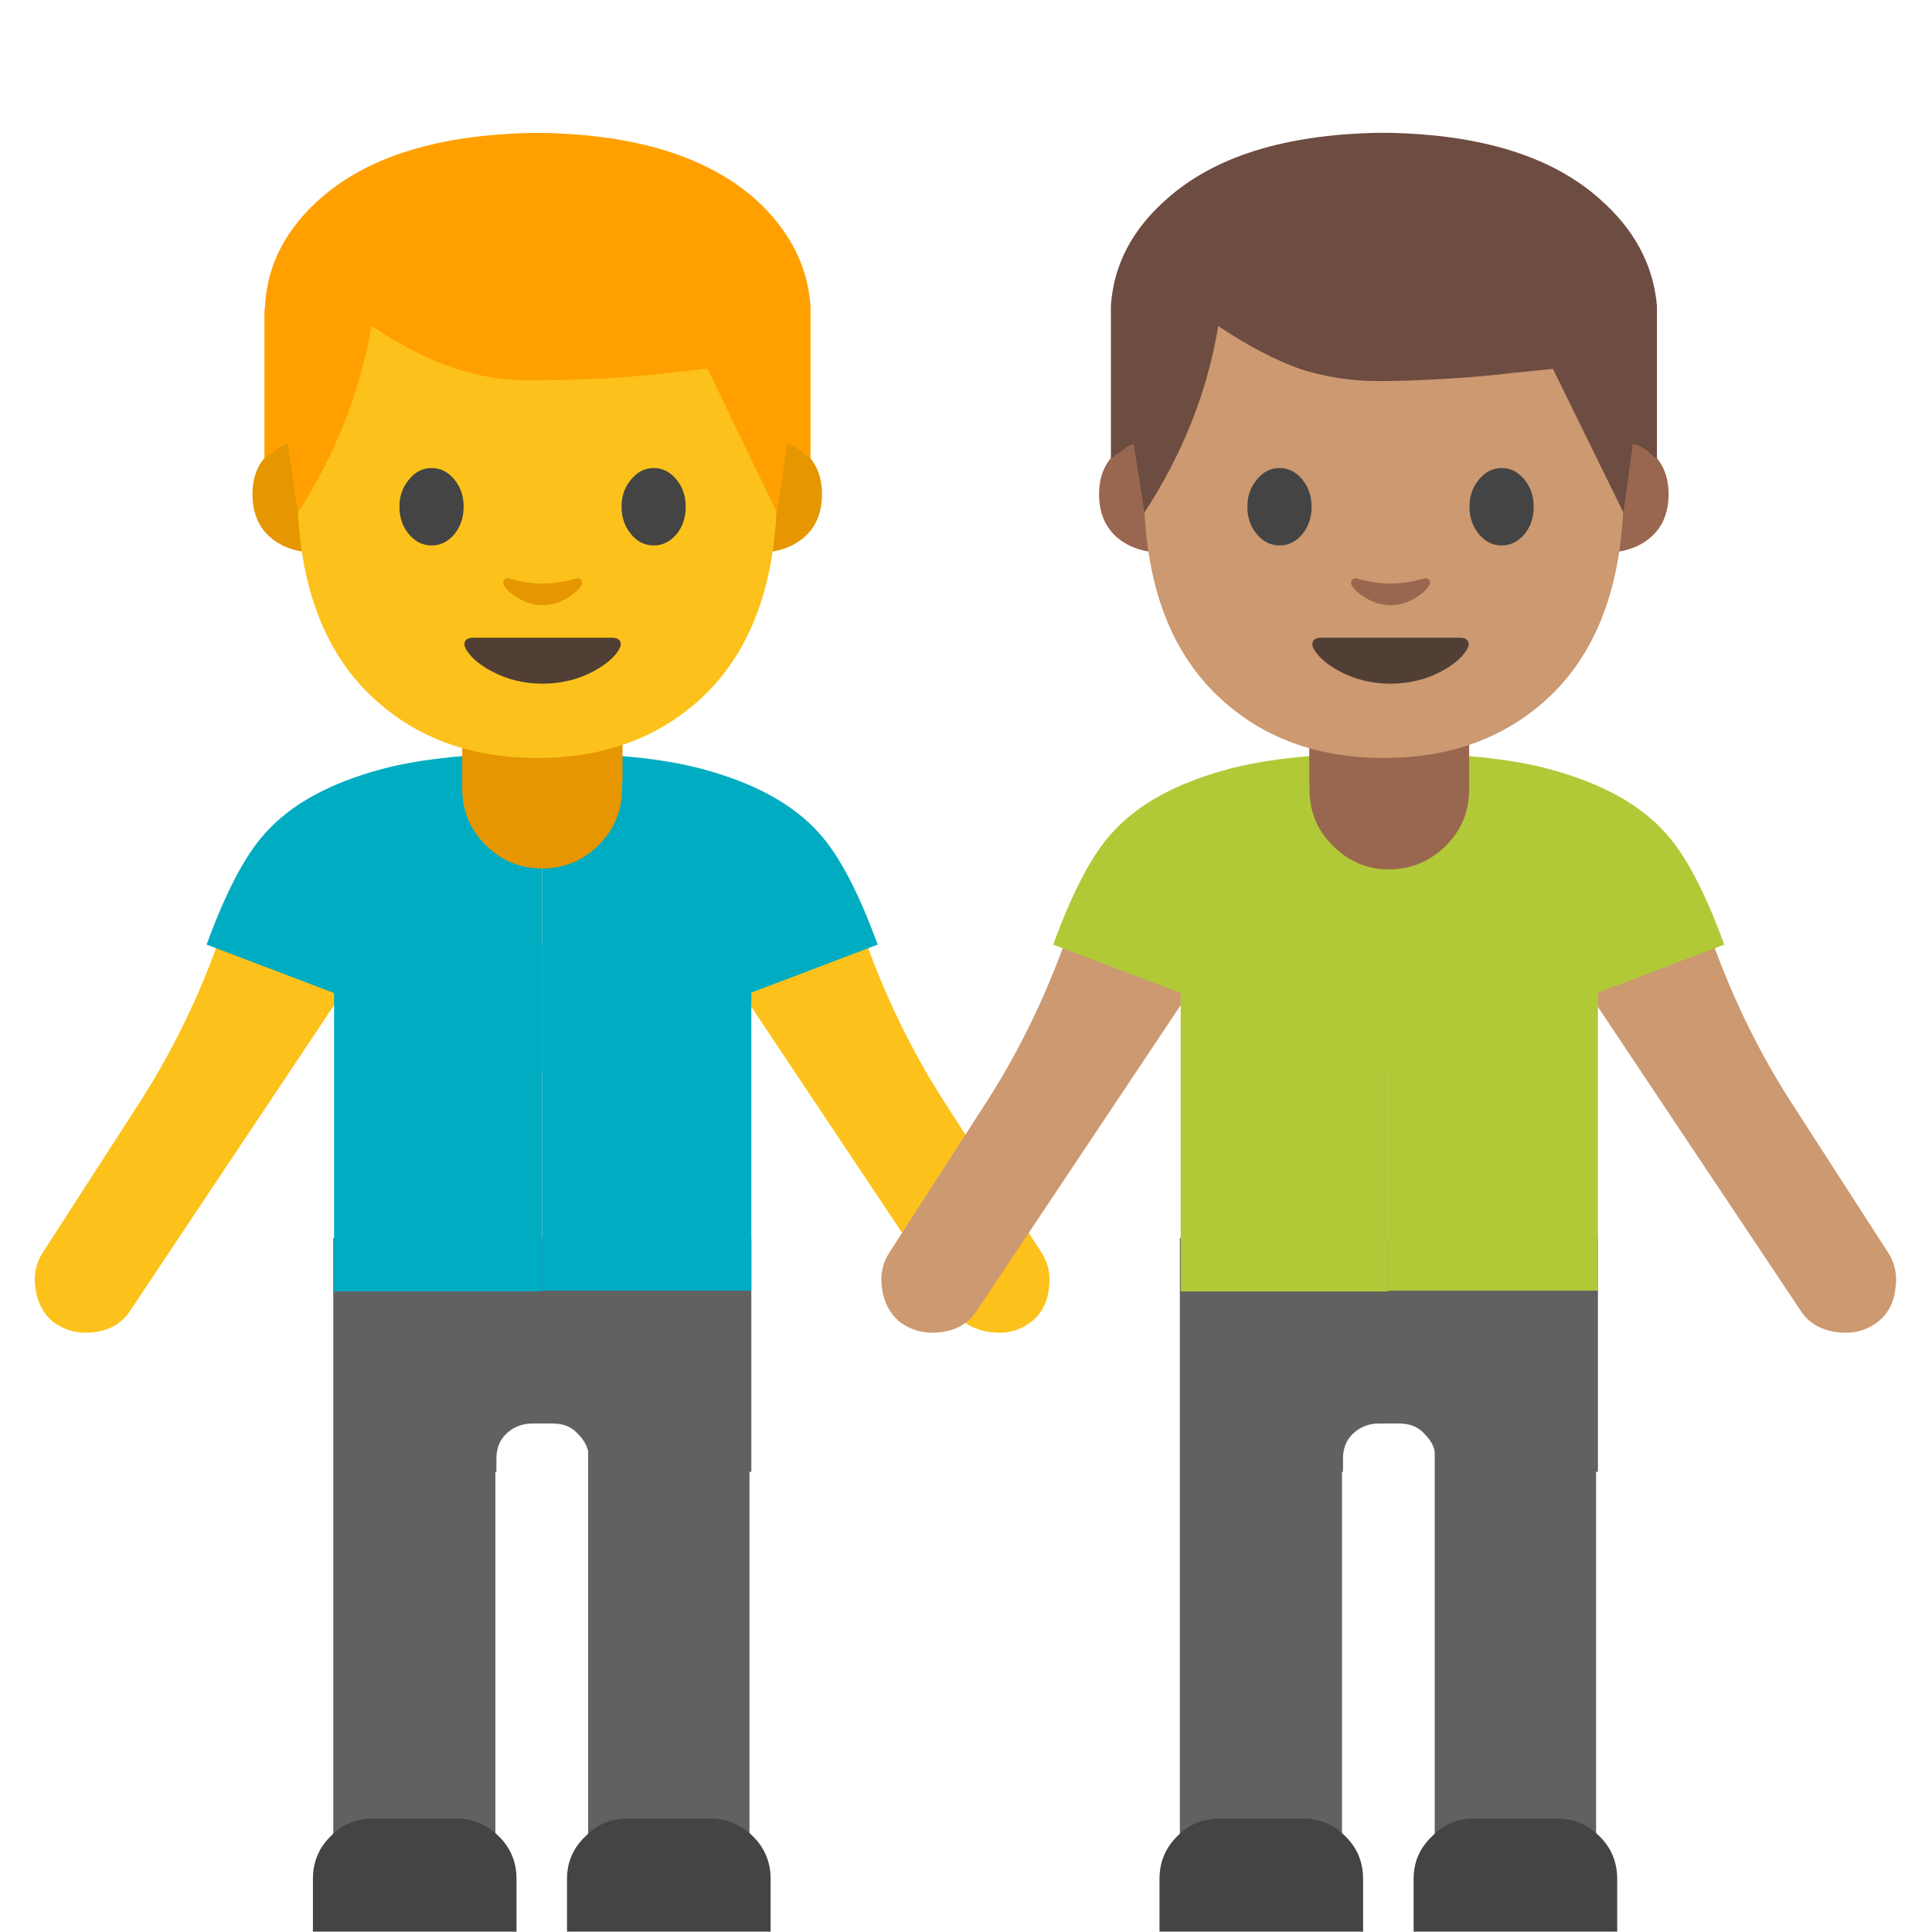 <svg xmlns="http://www.w3.org/2000/svg" xmlns:xlink="http://www.w3.org/1999/xlink" preserveAspectRatio="none" viewBox="0 0 72 72"><defs><path id="a" fill="#FCC21B" d="M24.4 63.2l.3-4.1-9.8 2.15-.65 1.75q-2 5.35-4.95 9.95l-6.45 10q-.7 1.05-.5 2.4.2 1.4 1.15 2.2 1.2.9 2.75.7 1.6-.2 2.4-1.45L24.4 63.2z"/><path id="b" fill="#00ACC1" d="M35.95 71V49.85q-6.65 0-10.6 1.05-5.25 1.4-7.8 4.3-1.95 2.15-3.85 7.35L35.95 71z"/><path id="c" fill="#FCC21B" d="M57 61.25l-9.8-2.15.3 4.1 15.75 23.6q.8 1.25 2.45 1.45 1.55.2 2.7-.7 1-.8 1.15-2.2.2-1.35-.5-2.4l-6.45-10q-2.95-4.6-4.95-9.95L57 61.25z"/><path id="d" fill="#00ACC1" d="M35.95 49.85V71l22.25-8.45q-1.9-5.2-3.85-7.35-2.55-2.9-7.8-4.3-3.9-1.05-10.6-1.05z"/><path id="e" fill="#616161" d="M32.85 81.95H22.1v45.7h10.75v-45.7z"/><path id="f" fill="#444" d="M34.25 128v-3.5q0-1.65-1.15-2.8-1.2-1.2-2.85-1.2h-5.5q-1.7 0-2.85 1.2-1.15 1.15-1.15 2.8v3.5h13.5z"/><path id="g" fill="#616161" d="M49.7 81.9H39v45.75h10.7V81.9z"/><path id="h" fill="#444" d="M47.1 120.5h-5.5q-1.65 0-2.8 1.2-1.2 1.15-1.2 2.8v3.5h13.5v-3.5q0-1.65-1.15-2.8-1.2-1.2-2.85-1.2z"/><path id="i" fill="#E59600" d="M35.95 57.5q2.2 0 3.75-1.55 1.55-1.55 1.55-3.75v-4.5h-10.6v4.5q0 2.2 1.55 3.75 1.55 1.55 3.75 1.55z"/><path id="j" fill="#E59600" d="M18.05 29.4q1 .2 2.15.2 1.9 0 3-.5v-2.9q0-.6-.35-1.05-.4-.5-.95-.5h-3.35q-.55 0-.95.5-.35.5-.35 1.1v2.9l.8.25z"/><path id="k" fill="#616161" d="M28 46.1H12.45v8.7h6.05v-.5q0-.55.35-.9.4-.4 1-.4h.75q.6 0 .95.4.4.4.4.9v.5H28v-8.7z"/><path id="l" fill="#00ACC1" d="M28 48.05v-12.9h-7.8v12.9H28z"/><path id="m" fill="#00ACC1" d="M12.45 35.1v10.95h7.75V35.1h-7.75z"/><path id="n" fill="#E59600" d="M106.9 66.05h-3.6v20.3q4.75 0 7.85-2.4 3.6-2.8 3.6-8.05 0-5.3-3.9-8.1l-3.95-1.75z"/><path id="o" fill="#E59600" d="M24.7 66.05h-3.65l-3.9 1.75q-3.95 2.8-3.95 8.1 0 5.25 3.6 8.05 3.1 2.4 7.9 2.4v-20.3z"/><path id="p" fill="#FCC21B" d="M106.75 73.8q0-30.45-8.65-45.45Q87.85 10.6 64 10.6q-23.9 0-34.15 17.75-8.65 15-8.65 45.45 0 25.9 14.6 38.45Q47.05 122 64 122q16.8 0 28.1-9.65 14.65-12.55 14.65-38.55z"/><path id="q" fill="#444" d="M40.15 72.35q-1.7 2-1.7 4.85 0 2.9 1.7 4.9 1.65 2 4.05 2 2.35 0 4.05-2 1.65-2.05 1.65-4.9 0-2.85-1.65-4.85-1.7-2.05-4.05-2.05-2.4 0-4.05 2.05z"/><path id="r" fill="#444" d="M87.85 72.35q-1.7-2.05-4.05-2.05-2.4 0-4.05 2.05-1.7 2-1.7 4.85 0 2.85 1.7 4.9 1.65 2 4.05 2 2.35 0 4.05-2 1.65-2 1.65-4.9 0-2.85-1.65-4.85z"/><path id="s" fill="#513F35" d="M63.95 108.75q4.9 0 9-2.15 3.2-1.7 4.5-3.7.7-1.05.35-1.7-.35-.65-1.45-.65H51.6q-1.1 0-1.45.65-.35.65.35 1.7 1.3 2 4.5 3.7 4.1 2.15 8.95 2.15z"/><path id="t" fill="#E59600" d="M58 90q-.65-.15-.9.3-.3.4-.05.9.7 1.15 2.4 2.2 2.2 1.35 4.55 1.35 2.35 0 4.5-1.35 1.7-1.05 2.4-2.2.25-.5 0-.9-.3-.45-.95-.3-3.15.9-5.95.9-2.85 0-6-.9z"/><path id="u" fill="#FFA000" d="M57.2 19.2q-.35-4.8-4.4-8.4-5.6-4.85-16.4-5.05h-.8q-10.85.2-16.4 5.05-4.1 3.6-4.35 8.4-.05.35-.05.65V31.1q.25-.2.75-.55.3-.3.7-.5l.35-.15.8 5.4q4.45-6.95 5.7-14.55 3.5 2.35 6.45 3.3 2.9 1 6.05.95h.8q5.2-.05 9.55-.55l3.15-.35q.1 0 .15.1l5.35 11.1.8-5.4.35.15q.4.2.7.45l.75.6V19.85v-.65z"/><path id="v" fill="#CC9970" d="M24.4 63.2l.3-4.1-9.8 2.15-.65 1.75q-2 5.35-4.95 9.95l-6.45 10q-.7 1.05-.5 2.4.2 1.4 1.15 2.2 1.2.9 2.75.7 1.6-.2 2.4-1.45L24.4 63.2z"/><path id="w" fill="#B1C937" d="M35.95 71V49.85q-6.65 0-10.6 1.05-5.25 1.4-7.8 4.3-1.95 2.15-3.85 7.35L35.95 71z"/><path id="x" fill="#CC9970" d="M57 61.25l-9.8-2.15.3 4.1 15.75 23.6q.8 1.25 2.45 1.45 1.55.2 2.7-.7 1-.8 1.15-2.2.2-1.35-.5-2.4l-6.45-10q-2.95-4.6-4.95-9.95L57 61.25z"/><path id="y" fill="#B1C937" d="M35.95 49.85V71l22.25-8.45q-1.9-5.2-3.85-7.35-2.55-2.9-7.8-4.3-3.9-1.05-10.6-1.05z"/><path id="z" fill="#616161" d="M32.85 81.95H22.1v45.7h10.75v-45.7z"/><path id="A" fill="#444" d="M34.25 128v-3.5q0-1.65-1.15-2.8-1.2-1.2-2.85-1.2h-5.5q-1.7 0-2.85 1.2-1.15 1.15-1.15 2.8v3.5h13.5z"/><path id="B" fill="#616161" d="M49.7 81.9H39v45.75h10.7V81.9z"/><path id="C" fill="#444" d="M47.1 120.5h-5.5q-1.65 0-2.8 1.2-1.2 1.15-1.2 2.8v3.5h13.5v-3.5q0-1.65-1.15-2.8-1.2-1.2-2.85-1.2z"/><path id="D" fill="#99674F" d="M51.7 32.35q1.25 0 2.15-.9.85-.85.85-2.1v-2.5h-5.95v2.5q0 1.25.85 2.1.9.9 2.1.9z"/><path id="E" fill="#99674F" d="M18.05 29.4q1 .2 2.15.2 1.9 0 3-.5v-2.9q0-.6-.35-1.05-.4-.5-.95-.5h-3.35q-.55 0-.95.5-.35.5-.35 1.1v2.9l.8.25z"/><path id="F" fill="#616161" d="M28 46.1H12.45v8.7h6.05v-.5q0-.55.35-.9.4-.4 1-.4h.75q.6 0 .95.4.4.4.4.9v.5H28v-8.7z"/><path id="G" fill="#B1C937" d="M28 48.05v-12.9h-7.8v12.9H28z"/><path id="H" fill="#B1C937" d="M12.45 35.1v10.95h7.75V35.1h-7.75z"/><path id="I" fill="#99674F" d="M106.9 66.05h-3.6v20.3q4.75 0 7.85-2.4 3.6-2.8 3.6-8.05 0-5.3-3.9-8.1l-3.95-1.75z"/><path id="J" fill="#99674F" d="M24.7 66.05h-3.65l-3.9 1.75q-3.95 2.8-3.95 8.1 0 5.25 3.6 8.05 3.1 2.4 7.9 2.4v-20.3z"/><path id="K" fill="#CC9970" d="M106.75 73.8q0-30.45-8.65-45.45Q87.85 10.6 64 10.6q-23.9 0-34.15 17.75-8.65 15-8.65 45.45 0 25.9 14.6 38.45Q47.05 122 64 122q16.8 0 28.1-9.65 14.65-12.55 14.65-38.55z"/><path id="L" fill="#444" d="M40.15 72.35q-1.7 2-1.7 4.85 0 2.9 1.7 4.9 1.65 2 4.05 2 2.35 0 4.05-2 1.65-2.05 1.65-4.9 0-2.85-1.65-4.85-1.7-2.05-4.05-2.05-2.4 0-4.05 2.05z"/><path id="M" fill="#444" d="M87.85 72.35q-1.7-2.05-4.05-2.05-2.4 0-4.05 2.05-1.7 2-1.7 4.85 0 2.85 1.7 4.9 1.65 2 4.05 2 2.35 0 4.05-2 1.65-2 1.65-4.9 0-2.85-1.65-4.85z"/><path id="N" fill="#513F35" d="M63.95 108.75q4.9 0 9-2.15 3.2-1.7 4.5-3.7.7-1.05.35-1.7-.35-.65-1.45-.65H51.6q-1.1 0-1.45.65-.35.65.35 1.7 1.3 2 4.5 3.7 4.1 2.15 8.95 2.15z"/><path id="O" fill="#99674F" d="M58 90q-.65-.15-.9.3-.3.4-.05.9.7 1.15 2.4 2.2 2.2 1.35 4.55 1.35 2.35 0 4.5-1.35 1.7-1.05 2.4-2.2.25-.5 0-.9-.3-.45-.95-.3-3.15.9-5.95.9-2.85 0-6-.9z"/><path id="P" fill="#6D4C41" d="M61.7 11.65v-.3q-.2-2.3-2.15-4Q56.9 5 51.7 4.9h-.4q-5.2.1-7.85 2.45-1.95 1.7-2.1 4v5.7q.1-.1.35-.25.15-.15.35-.25l.15-.05.4 2.55q2.15-3.3 2.75-6.95 1.65 1.1 3.05 1.6 1.4.45 2.9.45h.4q2.5-.05 4.6-.3l1.5-.15q.05 0 .05.05l2.6 5.3.35-2.55.2.05q.2.1.35.2.2.2.35.3v-5.4z"/></defs><use transform="translate(0 .05) scale(.562)" xlink:href="#a"/><use transform="translate(0 .05) scale(.562)" xlink:href="#b"/><use transform="translate(0 .05) scale(.562)" xlink:href="#c"/><use transform="translate(0 .05) scale(.562)" xlink:href="#d"/><use transform="scale(.562 .563)" xlink:href="#e"/><use transform="translate(0 .05) scale(.562)" xlink:href="#f"/><use transform="translate(0 .1) scale(.562)" xlink:href="#g"/><use transform="translate(0 .05) scale(.562)" xlink:href="#h"/><use transform="translate(0 .05) scale(.562)" xlink:href="#i"/><use transform="translate(0 .05)" xlink:href="#j"/><use transform="translate(0 .05)" xlink:href="#k"/><use transform="translate(0 .05)" xlink:href="#l"/><use transform="matrix(1 0 0 1.183 0 -6.35)" xlink:href="#m"/><use transform="matrix(.209 0 0 .209 6.65 2.55)" xlink:href="#n"/><use transform="matrix(.209 0 0 .209 6.65 2.55)" xlink:href="#o"/><use transform="matrix(.209 0 0 .209 6.65 2.75)" xlink:href="#p"/><use transform="matrix(.209 0 0 .209 6.85 2.75)" xlink:href="#q"/><use transform="matrix(.209 0 0 .209 6.85 2.75)" xlink:href="#r"/><use transform="matrix(.209 0 0 .209 6.85 2.75)" xlink:href="#s"/><use transform="matrix(.209 0 0 .209 6.85 2.75)" xlink:href="#t"/><use transform="matrix(.48 0 0 .479 2.75 2.2)" xlink:href="#u"/><use transform="translate(31.55 .05) scale(.562)" xlink:href="#v"/><use transform="translate(31.55 .05) scale(.562)" xlink:href="#w"/><use transform="translate(31.55 .05) scale(.562)" xlink:href="#x"/><use transform="translate(31.55 .05) scale(.562)" xlink:href="#y"/><use transform="matrix(.562 0 0 .563 31.55 0)" xlink:href="#z"/><use transform="translate(31.55 .05) scale(.562)" xlink:href="#A"/><use transform="translate(31.55 .1) scale(.562)" xlink:href="#B"/><use transform="translate(31.55 .05) scale(.562)" xlink:href="#C"/><use transform="translate(.05 .05)" xlink:href="#D"/><use transform="translate(31.55 .05)" xlink:href="#E"/><use transform="translate(31.55 .05)" xlink:href="#F"/><use transform="translate(31.55 .05)" xlink:href="#G"/><use transform="matrix(1 0 0 1.183 31.55 -6.35)" xlink:href="#H"/><use transform="matrix(.209 0 0 .209 38.2 2.55)" xlink:href="#I"/><use transform="matrix(.209 0 0 .209 38.2 2.55)" xlink:href="#J"/><use transform="matrix(.209 0 0 .209 38.2 2.75)" xlink:href="#K"/><use transform="matrix(.209 0 0 .209 38.45 2.75)" xlink:href="#L"/><use transform="matrix(.209 0 0 .209 38.45 2.75)" xlink:href="#M"/><use transform="matrix(.209 0 0 .209 38.45 2.75)" xlink:href="#N"/><use transform="matrix(.209 0 0 .209 38.45 2.75)" xlink:href="#O"/><use transform="translate(.05 .05)" xlink:href="#P"/></svg>
